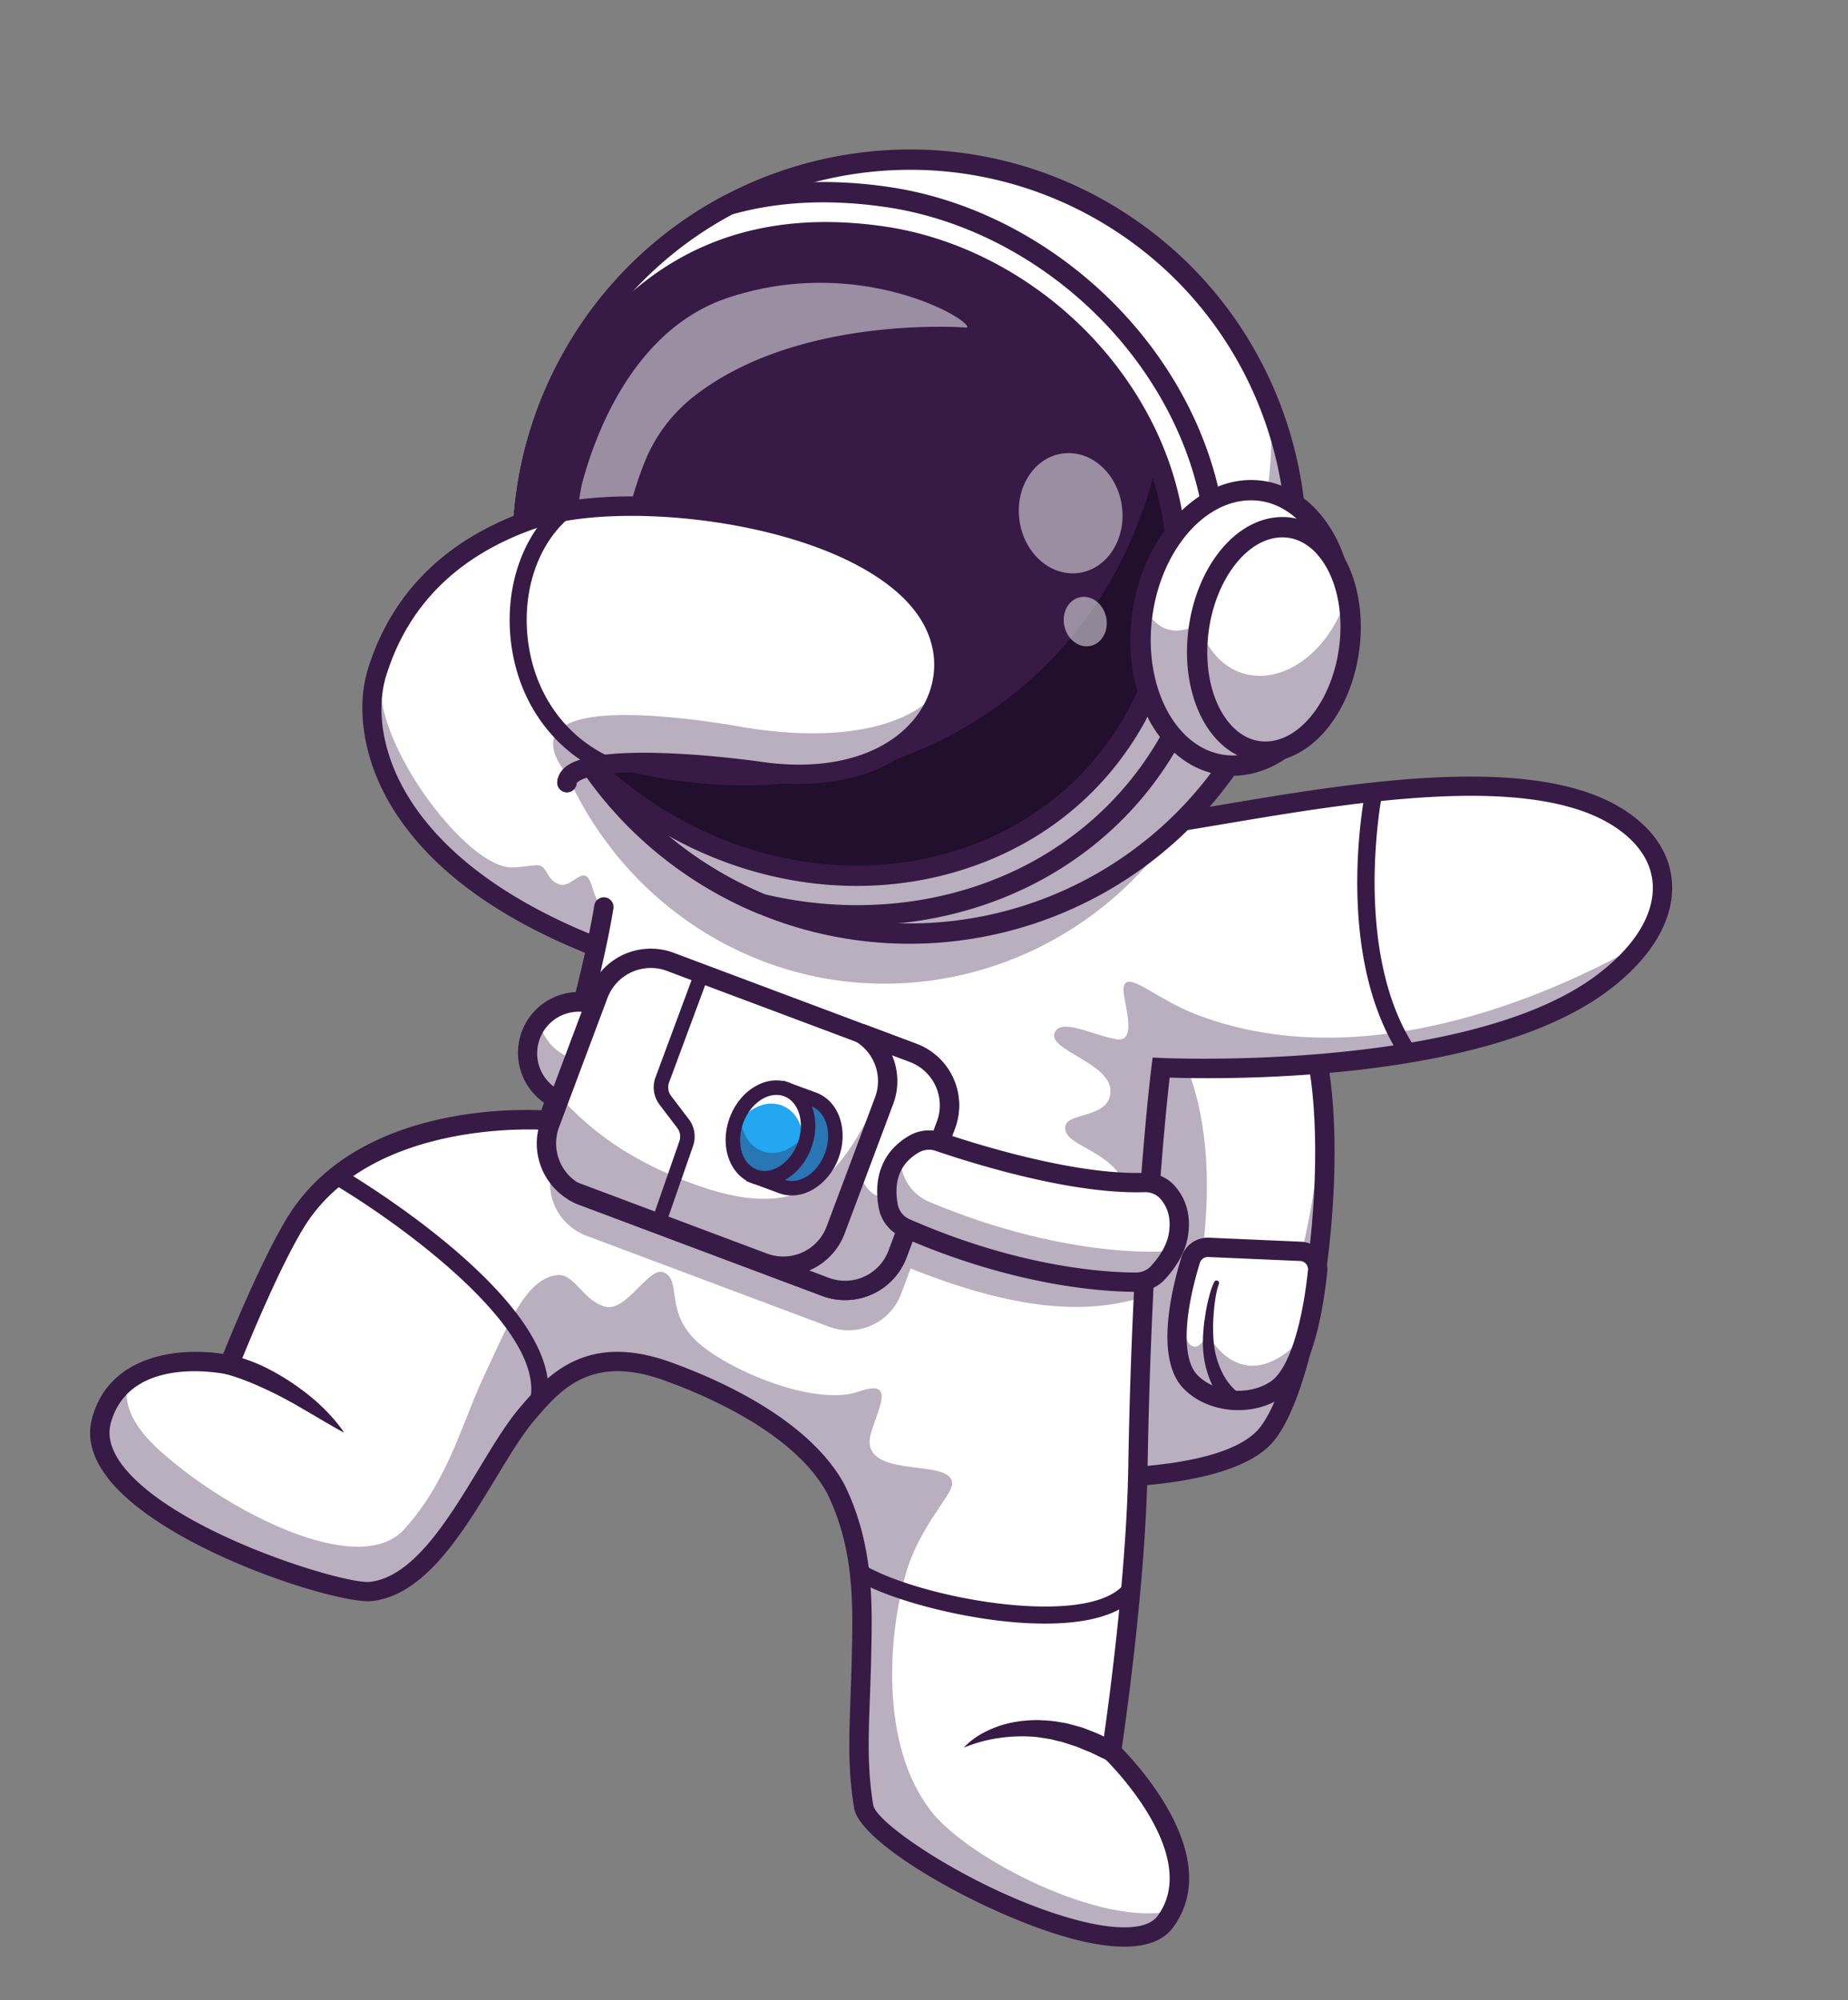 <svg xmlns="http://www.w3.org/2000/svg" width="146" height="158" fill="none"><rect width="100%" height="100%" fill="#808080" stroke="none"/><path fill="#fff" d="m84.164 73.69-.686 4.147-.35 2.112-6.037 36.424s2.507.271 5.898.363c.663.019 1.36.031 2.08.032 5.355.012 11.91-.538 14.61-3.043 4.038-3.744 6.491-23.623 3.953-31.83-1.162-3.761-8.623-6.042-13.964-7.214a88.023 88.023 0 0 0-1.7-.352c-2.242-.439-3.804-.639-3.804-.639Z"/><path fill="#371A45" d="m83.478 77.837-.35 2.112-4.793 28.922-1.244 7.502.152.016.098.009.092.008c.024.004.047.005.073.008l.03.003a4.768 4.768 0 0 0 .185.017 9.323 9.323 0 0 0 .341.031c.051.003.106.009.16.013l.172.014.23.019c.16.012.33.025.51.037.158.013.325.023.498.034.201.013.41.027.628.039.805.047 1.728.09 2.728.117.196.006.392.009.593.015l.426.007c.345.005.702.009 1.06.009 5.358.014 11.91-.538 14.61-3.043 3.326-3.083 5.578-17.106 4.85-26.545-.474 8.105-2.368 16.64-4.875 18.963-1.239 1.149-5.135-3.839-4.765-6.413.954-6.637.87-15.331-4.682-21.131-.144-.152-3.782-.107-6.727-.763Z" opacity=".35"/><path fill="#371A45" d="m76.205 117.046 7.327-44.205.73.092c.182.023 4.516.584 9.154 1.892 6.42 1.808 10.102 4.11 10.947 6.843 2.647 8.564.079 28.681-4.165 32.616-5.11 4.739-22.454 2.927-23.19 2.848l-.803-.086Zm8.592-42.499-6.819 41.142c3.472.299 17.155 1.21 21.183-2.524 1.714-1.59 3.365-6.999 4.204-13.777.863-6.948.685-13.566-.46-17.269-1.325-4.284-12.894-6.814-18.109-7.57v-.002Z"/><path fill="#fff" d="m102.741 98.838-7.252-.315a1.423 1.423 0 0 0-1.423 1.003c-.695 2.269-2.029 7.594.015 9.647 1.696 1.705 4.757 1.892 6.717.596 2.193-1.449 3.019-6.729 3.298-9.358a1.416 1.416 0 0 0-.337-1.08 1.426 1.426 0 0 0-1.018-.493Z"/><path fill="#371A45" d="M94.067 99.527c-.697 2.268-2.03 7.593.015 9.646 1.696 1.705 4.756 1.892 6.718.596 1.347-.893 2.179-3.233 2.684-5.514-.461 1.115-1.081 1.991-1.786 2.53-4.042 3.09-6.254-1.381-6.254-1.381s-.59.952-.97.965c-1.593.053-.687-4.806-.16-7.31a1.375 1.375 0 0 0-.247.468Z" opacity=".35"/><path fill="#371A45" d="M95.091 110.788a5.38 5.38 0 0 1-1.55-1.076c-2.258-2.268-1.098-7.495-.205-10.41a2.186 2.186 0 0 1 2.186-1.541l7.253.315a2.186 2.186 0 0 1 2.08 2.416c-.392 3.685-1.34 8.397-3.636 9.914-1.782 1.178-4.224 1.27-6.127.382Zm7.87-11.126a.66.66 0 0 0-.252-.061l-7.253-.315a.658.658 0 0 0-.662.463c-1.329 4.337-1.392 7.66-.172 8.883 1.399 1.407 4.035 1.634 5.755.497 1.361-.9 2.469-4.191 2.96-8.801a.665.665 0 0 0-.376-.67v.004Z"/><path fill="#371A45" d="M97.157 111.171a3.73 3.73 0 0 1-.56-.531 6.066 6.066 0 0 1-1.053-1.775 7.72 7.72 0 0 1-.507-2.593c-.01-.432.006-.863.048-1.293.029-.432.1-.839.164-1.257.064-.419.152-.831.257-1.241.054-.206.111-.41.178-.614.067-.211.15-.416.248-.615a.2.2 0 0 1 .112-.099.2.2 0 0 1 .254.113c.02.048.02.101.001.15l-.009.02c-.066.181-.12.367-.16.556-.046.196-.08.395-.113.594-.063.401-.105.805-.134 1.212-.028.406-.054.82-.042 1.218 0 .397.022.794.068 1.189.088.77.31 1.518.652 2.213a4.892 4.892 0 0 0 .97 1.334c.063.062.129.117.195.171.054.044.111.085.17.122a.68.68 0 0 1-.605 1.214.74.74 0 0 1-.097-.06l-.037-.028ZM92.835 79.656a67.025 67.025 0 0 1 2.69.01c.898.02 1.794.057 2.693.117.899.06 1.798.138 2.7.263.902.126 1.808.28 2.726.547a.762.762 0 0 1 .519.948.763.763 0 0 1-.997.503l-.007-.003c-.774-.287-1.617-.494-2.466-.672-.85-.179-1.72-.315-2.591-.436-.872-.12-1.751-.217-2.632-.299-.88-.081-1.765-.15-2.644-.193l-.004-.001a.394.394 0 0 1 .013-.787v.002Z"/><path fill="#fff" d="M56.982 65.57c-.038 2.079.263 4.297.188 5.368l-3.274 2.33-3.71 2.637a60.578 60.578 0 0 1-3.082-1.117c-17.453-6.862-18.617-17.38-17.347-21.56 2.514-8.272 9.231-11.132 12.209-12.182.483-.168.976-.31 1.475-.425 9.225-2.17 29.201 1.09 31.004 10.554 1.017 5.328-4.153 11.233-14.347 9.762-2.499-.362-3.07 2.026-3.116 4.633Z"/><path fill="#371A45" d="M57.076 68.445c.066 1.027.134 1.924.094 2.493l-6.983 4.965c-20.395-6.781-21.771-18.262-20.43-22.675a18.451 18.451 0 0 1 1.57-3.699c-.088.245-1.11 3.52-1.162 3.785-1 4.959 6.672 15.314 10.324 15.202.899-.026 1.657-.208 2.047-.166.71.077.613 1.099 1.592 1.483.897.352 1.67-1.076 2.254-.575.47.402.52 2.025 1.331 2.349l9.363-3.162Z" opacity=".35"/><path fill="#371A45" d="M43.797 74.206c-5.828-2.718-10.06-6.107-12.62-10.117-2.758-4.318-2.919-8.556-2.151-11.082 1.852-6.096 6.12-10.362 12.686-12.68 6.18-2.182 19.477-1.208 27.356 3.318 3.516 2.02 5.576 4.505 6.126 7.387.495 2.599-.336 5.255-2.28 7.289-2.796 2.925-7.508 4.153-12.928 3.37-5.816-.84-12.951-1.053-14.339.066-.064.052-.094.095-.096.112a.763.763 0 1 1-1.523-.106c.022-.32.155-.786.661-1.194 2.732-2.205 14.995-.464 15.516-.389 4.924.712 9.155-.35 11.606-2.914 1.599-1.672 2.286-3.84 1.882-5.949-.462-2.424-2.274-4.56-5.387-6.349-7.41-4.258-20.332-5.234-26.088-3.2-6.08 2.146-10.028 6.077-11.73 11.682-1.442 4.743.87 15.388 19.94 21.73a.764.764 0 0 1-.481 1.448 57.498 57.498 0 0 1-6.15-2.422Z"/><path fill="#fff" d="M129.767 74.496c-.82 1.14-1.955 2.262-3.405 3.316-10.595 7.695-34.63 6.518-34.63 6.518s-.532 4.131-1.033 11.686l-.035.535c-.15 2.322-.295 4.953-.422 7.873a423.2 423.2 0 0 0-.34 11.418c-.169 10.053-2.092 22.518-2.092 22.518s7.463 7.148 4.781 12.567c-.147.298-.32.583-.518.851-3.498 4.78-23.299-5.795-23.84-9.084-.648-3.937-.266-6.906-.16-12.385.077-4.058.119-8.265-2.038-12.7-2.58-4.714-9.017-7.756-13.367-9.316-6.254-2.241-8.972 1.003-10.978 3.336-3.342 3.882-6.88 13.44-12.371 14.077-3.002.348-23.257-6.392-21.3-13.51.4-1.448 1.161-2.458 2.094-3.156 3.068-2.301 7.995-1.23 7.995-1.23s2.92-7.431 5.215-11.198c5.662-9.312 19.972-8.12 19.972-8.12s.402-.97 1.374-4.262c1.203-4.066 1.97-7.278 2.436-9.441.442-2.065.61-3.183.61-3.183l.412-3.831.234-2.165 8.622-.04 32.625-.16a100.55 100.55 0 0 0 3.752-.543c10.417-1.68 26.999-5.162 34.573-.234 3.858 2.511 4.404 6.29 1.834 9.863Z"/><path fill="#371A45" d="M129.767 74.496c-.82 1.14-1.955 2.262-3.405 3.316-10.595 7.695-34.63 6.518-34.63 6.518s-.532 4.131-1.033 11.686l-1.569-.011c.659-5.305-5.481-5.114-4.941-7.131.272-1.018 3.637-.567 3.538-2.773-.1-2.206-5.12-3.199-4.377-4.595.573-1.07 2.934.238 4.82.577 1.888.34.422-3.263.608-4.13.289-1.355 2.505.963 5.869 2.23 13.8 5.206 29.303-2.347 35.12-5.687ZM92.592 150.926c-.148.298-.321.583-.518.851-3.498 4.78-23.3-5.795-23.84-9.084-.649-3.938-.266-6.906-.161-12.386.077-4.057.12-8.264-2.038-12.699-2.58-4.715-9.016-7.756-13.366-9.316-6.255-2.241-8.973 1.003-10.979 3.336-3.341 3.882-6.88 13.439-12.37 14.076-3.003.349-23.258-6.391-21.3-13.509.4-1.448 1.16-2.458 2.094-3.157-.373 1.356-.042 3.191 2.356 5.398 5.39 4.957 15.872 10.3 19.449 6.373 3.577-3.927 4.606-8.583 6.488-12.481 1.495-3.099 3.006-7.324 5.597-7.615 1.359-.154 1.976 1.912 3.719 2.474 1.743.562 3.513-3.18 4.7-2.691 1.464.601.067 3.023 2.596 5.428 2.282 2.171 9.292 5.26 12.889 3.973 3.434-1.229.732 2.544.795 4.031.119 2.865 6.657 1.242 6.516 3.311-.065.951-2.616 3.381-3.676 7.125-1.327 4.68-2.09 13.387 2 18.673 2.904 3.756 13.507 9.22 19.049 7.889Z" opacity=".35"/><path fill="#371A45" d="M17.202 122.791c-3.336-1.556-6.52-3.509-8.376-5.673-1.483-1.732-2.004-3.456-1.543-5.127 1.407-5.112 7.055-5.57 10.348-5.048.744-1.844 3.09-7.526 5.039-10.73 5.248-8.628 17.274-8.64 20.103-8.517.203-.578.58-1.71 1.162-3.683 2.305-7.796 3.014-12.471 3.021-12.518a.764.764 0 0 1 1.51.225c-.028.193-.728 4.815-3.067 12.725-.973 3.292-1.383 4.297-1.4 4.338l-.213.516-.556-.046c-.138-.012-13.908-1.038-19.256 7.754-2.23 3.665-5.127 11.007-5.156 11.081l-.238.604-.635-.137c-.312-.068-7.696-1.589-9.19 3.841-.317 1.153.097 2.407 1.23 3.728 4.43 5.164 17.347 9.043 19.245 8.822 3.442-.399 6.201-4.958 8.637-8.98 1.122-1.854 2.18-3.602 3.245-4.836l.051-.06c2.019-2.347 5.07-5.894 11.765-3.495 3.944 1.414 10.979 4.549 13.778 9.668l.016.032c2.275 4.672 2.19 9.121 2.116 13.047-.027 1.421-.074 2.693-.115 3.814-.118 3.244-.204 5.587.264 8.433.268 1.629 9.138 7.431 16.65 9.228 3.007.717 5.075.551 5.822-.47 3.574-4.883-4.1-12.344-4.176-12.417l-.286-.275.06-.393c.02-.124 1.917-12.527 2.082-22.414.33-19.708 1.821-31.48 1.836-31.597l.09-.7.705.034c.238.012 23.889 1.075 34.144-6.374 3.07-2.23 4.727-4.784 4.666-7.19-.047-1.821-1.106-3.456-3.063-4.729-6.566-4.27-20.53-1.92-30.727-.202-2.62.441-5.096.858-7.09 1.098a.763.763 0 1 1-.182-1.516c1.958-.236 4.417-.65 7.02-1.087 10.444-1.76 24.749-4.169 31.812.427 2.397 1.56 3.696 3.623 3.754 5.968.073 2.923-1.805 5.93-5.294 8.466-9.787 7.108-30.25 6.827-34.403 6.69-.318 2.783-1.458 13.813-1.742 30.735-.151 9.004-1.72 20.049-2.043 22.236 1.499 1.53 8.028 8.725 4.067 14.139-1.166 1.594-3.659 1.948-7.407 1.052-6.61-1.578-17.31-7.466-17.803-10.465-.493-2.998-.405-5.403-.285-8.736.041-1.116.087-2.38.114-3.788.071-3.749.152-7.997-1.953-12.333-2.563-4.667-9.209-7.608-12.946-8.948-5.707-2.045-8.14.781-10.09 3.054l-.052.06c-.98 1.139-2.007 2.835-3.095 4.632-2.617 4.322-5.583 9.22-9.767 9.706-1.552.183-7.058-1.27-12.203-3.669Z"/><path fill="#371A45" d="M93.643 64.257c-5.562 8.995-15.164 13.794-24.814 13.42a26.908 26.908 0 0 1-9.494-2.136 27.255 27.255 0 0 1-5.153-2.882c-.013-.006-.02-.015-.032-.023a27.747 27.747 0 0 1-5.74-5.468 28.552 28.552 0 0 1-4.525-8.295 29.503 29.503 0 0 1-.16-18.862c9.225-2.17 29.202 1.09 31.004 10.553 1.018 5.328-4.153 11.233-14.347 9.762-2.497-.361-3.069 2.026-3.114 4.633l32.625-.16a97.275 97.275 0 0 0 3.75-.542Z" opacity=".35"/><path fill="#fff" d="M43.145 53.583a30.381 30.381 0 0 0 8.714 12.68 30.848 30.848 0 0 0 12.172 6.453 30.253 30.253 0 0 0 6.534.996c10.686.449 21.296-4.729 27.317-14.48 8.871-14.359 4.42-33.19-9.937-42.06A30.51 30.51 0 0 0 75.343 12.8a30.716 30.716 0 0 0-14.964 2.06 30.538 30.538 0 0 0-14.496 12.252c-5.105 8.26-5.8 17.997-2.738 26.47Z"/><path fill="#371A45" d="M58.95 70.955a30.934 30.934 0 0 1-3.175-1.713c-.51-.32-.957-.613-1.364-.897a30.574 30.574 0 0 1-11.34-14.734c-3.202-8.863-2.202-18.536 2.743-26.54a30.618 30.618 0 0 1 14.533-12.287 30.808 30.808 0 0 1 15.002-2.062c.95.109 1.912.265 2.857.465.377.077.724.157 1.06.244a30.569 30.569 0 0 1 8.72 3.673c14.373 8.882 18.842 27.8 9.963 42.172-5.817 9.421-16.312 14.983-27.389 14.517a30.462 30.462 0 0 1-10.439-2.324 28.035 28.035 0 0 1-1.171-.514Zm-15.729-17.4a30.403 30.403 0 0 0 12.64 15.55 30.41 30.41 0 0 0 12.957 4.403c.58.057 1.167.099 1.749.122 11.019.464 21.458-5.07 27.244-14.44 8.833-14.298 4.387-33.116-9.91-41.95a30.41 30.41 0 0 0-9.728-3.899c-.94-.199-1.896-.354-2.843-.461a30.651 30.651 0 0 0-14.923 2.052 30.459 30.459 0 0 0-14.458 12.22c-4.92 7.962-5.914 17.585-2.728 26.4v.003Z"/><path fill="#371A45" d="M97.88 59.233c-6.02 9.75-16.63 14.928-27.318 14.48a31.173 31.173 0 0 1-1.752-.124 30.613 30.613 0 0 1-12.993-4.415 31.36 31.36 0 0 1-3.96-2.91 30.374 30.374 0 0 1-8.713-12.68 30.756 30.756 0 0 1-1.75-8.207 30.51 30.51 0 0 0 11.064 14.035 30.474 30.474 0 0 0 16.106 5.434c10.686.45 21.297-4.729 27.318-14.48a30.412 30.412 0 0 0 4.481-18.266c3.347 8.623 2.753 18.658-2.484 27.133Z" opacity=".35"/><path fill="#371A45" d="M58.72 71.446a31.437 31.437 0 0 1-3.229-1.744 31.627 31.627 0 0 1-4.04-2.967 31.115 31.115 0 0 1-8.891-12.94c-3.259-9.02-2.241-18.864 2.791-27.01a31.157 31.157 0 0 1 16.793-13.232 31.342 31.342 0 0 1 13.266-1.367c.968.11 1.947.269 2.908.472a31.107 31.107 0 0 1 9.95 3.987c14.628 9.038 19.177 28.29 10.14 42.917-5.92 9.587-16.6 15.248-27.872 14.774a31.021 31.021 0 0 1-11.815-2.89ZM43.73 53.37a29.866 29.866 0 0 0 12.42 15.276 30.124 30.124 0 0 0 8.04 3.469 29.743 29.743 0 0 0 6.4.976c10.822.454 21.077-4.98 26.76-14.185 8.678-14.042 4.309-32.528-9.735-41.205a29.856 29.856 0 0 0-12.345-4.283 30.115 30.115 0 0 0-14.659 2.017A29.909 29.909 0 0 0 46.41 27.439c-4.832 7.821-5.809 17.273-2.68 25.932Z"/><path fill="#371A45" d="M58.645 71.61a31.584 31.584 0 0 1-7.312-4.738 31.296 31.296 0 0 1-8.943-13.017c-3.277-9.07-2.254-18.971 2.808-27.164A31.336 31.336 0 0 1 62.09 13.378a31.529 31.529 0 0 1 13.34-1.374 31.557 31.557 0 0 1 4.017.724 31.273 31.273 0 0 1 8.916 3.761c14.713 9.09 19.287 28.455 10.199 43.166-5.954 9.642-16.696 15.336-28.034 14.86a31.178 31.178 0 0 1-11.883-2.906ZM43.9 53.31a29.689 29.689 0 0 0 12.344 15.183 29.89 29.89 0 0 0 4.214 2.164 29.55 29.55 0 0 0 10.14 2.256c10.757.452 20.95-4.95 26.599-14.1 8.623-13.957 4.28-32.332-9.676-40.956a29.708 29.708 0 0 0-12.27-4.259 29.92 29.92 0 0 0-14.571 2.004 29.727 29.727 0 0 0-14.116 11.932C41.761 35.307 40.791 44.7 43.9 53.309v.001Z"/><path fill="#371A45" d="M46.729 60.546c15.838 15.04 41.251 9.852 45.741-11.308 3.055-14.398-8.683-28.505-22.699-30.554-10.2-1.49-20.813 1.515-27.456 16.715 0 0-1.901 7.182-.654 12.343 1.246 5.162 3.328 9.972 3.328 9.972l1.74 2.832Z"/><path fill="#220F2D" d="M92.47 49.236c-4.49 21.161-29.904 26.35-45.742 11.31l-.351-.575c18.956 6.413 40.125-2.321 45.064-23.633 1.506 4.041 1.97 8.455 1.029 12.898Z"/><path fill="#371A45" d="M58.645 71.61a31.573 31.573 0 0 1-7.312-4.738 31.297 31.297 0 0 1-8.943-13.017c-3.277-9.07-2.254-18.971 2.808-27.164a31.293 31.293 0 0 1 11.955-11.21l.074-.038.08-.024c3.883-1.117 8.227-1.337 12.913-.651 8.347 1.217 16.347 6.281 21.402 13.54 4.644 6.672 6.343 14.398 4.78 21.763-1.701 8.002-6.041 14.404-12.556 18.512-6.81 4.296-15.516 5.605-23.883 3.592l-.12-.04a28.778 28.778 0 0 1-1.198-.526ZM43.9 53.31a29.689 29.689 0 0 0 12.344 15.183 29.907 29.907 0 0 0 4.155 2.136c7.93 1.892 16.16.651 22.59-3.404 6.14-3.872 10.235-9.92 11.842-17.49 1.471-6.922-.137-14.207-4.525-20.51-4.805-6.9-12.4-11.711-20.317-12.869-4.426-.647-8.515-.45-12.158.583a29.69 29.69 0 0 0-11.266 10.594C41.762 35.307 40.79 44.701 43.9 53.31v.001Z"/><path fill="#371A45" d="M54.898 67.089a32.842 32.842 0 0 1-8.722-5.961l-.077-.073-1.843-3.026c-.086-.199-2.125-4.932-3.373-10.1-1.28-5.297.579-12.436.659-12.737l.04-.116c5.813-13.3 15.337-19.083 28.306-17.187 7.45 1.088 14.59 5.605 19.101 12.082 4.146 5.955 5.662 12.856 4.266 19.432-2.014 9.493-8.325 16.539-17.314 19.33-6.883 2.137-14.366 1.47-21.043-1.644Zm-7.54-7.053c7.819 7.378 18.58 10.123 28.108 7.164 8.417-2.612 14.33-9.222 16.22-18.131 1.302-6.137-.123-12.594-4.014-18.18-4.261-6.12-10.996-10.387-18.016-11.413C57.51 17.7 48.57 23.146 43.08 35.659c-.172.68-1.762 7.23-.636 11.893 1.148 4.752 3.041 9.264 3.265 9.789l1.65 2.695Z"/><path fill="#fff" d="M102.333 58.295c-1.494 1.433-3.3 2.25-5.179 2.172-4.391-.185-7.519-5.202-6.987-11.206.044-.494.111-.98.2-1.455.993-5.295 4.688-9.255 8.718-9.085 4.391.184 7.521 5.2 6.988 11.205-.304 3.436-1.742 6.452-3.74 8.37Z"/><path fill="#371A45" d="M102.333 58.295c-1.495 1.433-3.3 2.25-5.179 2.172-4.391-.185-7.52-5.202-6.987-11.206.044-.494.111-.98.2-1.455.52 1.168 1.859 3.046 4.728 1.272l4.289 1.849s2.387 3.387 2.949 7.368Z" opacity=".35"/><path fill="#371A45" d="M94.577 60.648c-.924-.43-1.775-1.08-2.521-1.93-2.04-2.325-3.02-5.797-2.689-9.529.57-6.415 4.944-11.471 9.75-11.27 1.921.08 3.673.962 5.066 2.55 2.04 2.324 3.019 5.797 2.689 9.529-.57 6.416-4.944 11.471-9.75 11.27a6.64 6.64 0 0 1-2.545-.62Zm6.407-20.652a5.047 5.047 0 0 0-1.932-.473c-3.964-.165-7.59 4.236-8.085 9.809-.287 3.248.57 6.361 2.296 8.328 1.098 1.25 2.455 1.943 3.927 2.006 3.964.164 7.591-4.236 8.085-9.81.286-3.248-.573-6.362-2.298-8.328-.595-.68-1.268-1.194-1.993-1.532Z"/><path fill="#fff" d="M99.071 59.275c3.519.623 7.049-2.695 7.884-7.412.835-4.717-1.341-9.046-4.859-9.67-3.52-.622-7.05 2.697-7.884 7.413-.835 4.718 1.34 9.046 4.86 9.67Z"/><path fill="#371A45" d="M97.841 58.968a5.392 5.392 0 0 1-.641-.354c-3.138-2.02-4.178-7.198-2.319-11.544 1.041-2.433 2.801-4.185 4.83-4.807 1.493-.457 2.969-.258 4.267.578 3.137 2.02 4.178 7.198 2.318 11.544-1.041 2.433-2.801 4.185-4.829 4.806-1.252.384-2.494.305-3.626-.223Zm5.427-16.328c-1.096-.511-2.296-.588-3.508-.216-1.98.607-3.703 2.324-4.723 4.713-1.828 4.273-.816 9.359 2.255 11.336 1.258.808 2.682 1.003 4.127.56 1.981-.608 3.703-2.326 4.724-4.714 1.828-4.274.816-9.36-2.256-11.337a5.208 5.208 0 0 0-.619-.342Z"/><path fill="#371A45" d="M94.176 53.847c-.259-1.623-.073-3.322.454-4.887.9 3.65 3.995 5.382 7.187 3.886 2.064-.967 3.693-3.06 4.506-5.482.058.23.105.47.144.716.656 4.133-1.565 8.774-4.958 10.366-3.394 1.593-6.678-.468-7.333-4.6Z" opacity=".35"/><path fill="#371A45" d="M97.883 59.71c-.687-.32-1.322-.804-1.882-1.44-1.649-1.871-2.459-4.878-2.165-8.042.5-5.392 3.862-9.514 7.655-9.386 1.43.049 2.742.705 3.793 1.899 1.649 1.871 2.459 4.878 2.166 8.043-.5 5.391-3.862 9.514-7.655 9.385a4.891 4.891 0 0 1-1.912-.459Zm4.839-16.952a3.294 3.294 0 0 0-1.286-.311c-2.896-.099-5.589 3.459-6.003 7.93-.254 2.732.407 5.286 1.771 6.834.753.853 1.667 1.322 2.644 1.355 2.896.098 5.589-3.459 6.003-7.93.253-2.732-.407-5.286-1.771-6.834a4.163 4.163 0 0 0-1.358-1.044Z"/><path fill="#fff" d="M76.392 25.878s-13.233-1.08-21.547 5.413a12.509 12.509 0 0 0-3.94 5.27c-1.08 2.73-1.425 4.77-1.66 6.577-.71 5.498-.013 8.207-.013 8.207-2.751-3.308-4.087-6.834-3.54-11.418a20.745 20.745 0 0 1 .286-1.715l.003-.006c.318-1.2.708-2.379 1.167-3.532 1.628-4.084 4.737-9.281 10.365-11.155 10.522-3.501 19.405 1.843 18.879 2.359ZM85.219 45.255c2.236-.299 3.766-2.653 3.418-5.259-.348-2.606-2.443-4.476-4.68-4.177-2.235.299-3.766 2.653-3.418 5.26.348 2.605 2.443 4.475 4.68 4.176ZM86.163 51.016c.91-.201 1.457-1.223 1.223-2.283-.234-1.06-1.161-1.757-2.071-1.556-.91.201-1.457 1.224-1.223 2.284.234 1.06 1.161 1.756 2.071 1.555Z" opacity=".5"/><path fill="#fff" d="M44.022 86.822a4.045 4.045 0 1 0 3.42-7.332 4.045 4.045 0 0 0-3.42 7.332Z"/><path fill="#371A45" d="M41.796 82.226a4.046 4.046 0 1 0 7.873 1.86c.139-.582.146-1.188.02-1.773a4.045 4.045 0 0 1-7.118-1.681 3.995 3.995 0 0 0-.775 1.594Z" opacity=".35"/><path fill="#371A45" d="M43.698 87.514a4.816 4.816 0 0 1-2.646-5.463 4.805 4.805 0 1 1 2.646 5.463Zm-1.16-5.112a3.283 3.283 0 1 0 6.39 1.507 3.283 3.283 0 0 0-6.39-1.508Z"/><path fill="#fff" d="m46.033 94.453 19.192 7.195a4.427 4.427 0 0 0 5.682-2.584l3.829-10.213c.746-1.991-.053-4.198-1.79-5.288a4.314 4.314 0 0 0-.794-.394l-19.19-7.194a4.42 4.42 0 0 0-5.68 2.584l-3.035 8.088-.797 2.124c-.854 2.274.312 4.83 2.583 5.682Z"/><path fill="#fff" d="M91.177 93.358s2.48 1.097 1.9 4.279c-.37 2.028-2.35 3.614-2.35 3.614s-8.549.653-20.186-4.703c0 0-2.17-4.956 2.759-6.672 0 0 10.997 4.044 17.877 3.482Z"/><path fill="#fff" d="m46.033 94.453 19.192 7.195a4.427 4.427 0 0 0 5.682-2.584l3.829-10.213c.746-1.991-.053-4.198-1.79-5.288a4.314 4.314 0 0 0-.794-.394l-19.19-7.194a4.42 4.42 0 0 0-5.68 2.584l-3.035 8.088-.797 2.124c-.854 2.274.312 4.83 2.583 5.682Z"/><path fill="#fff" d="M91.177 93.358s2.48 1.097 1.9 4.279c-.37 2.028-2.35 3.614-2.35 3.614s-8.549.653-20.186-4.703c0 0-2.17-4.956 2.759-6.672 0 0 10.997 4.044 17.877 3.482Z"/><path fill="#371A45" d="M71.187 102.211a4.43 4.43 0 0 1-5.683 2.584L46.313 97.6a4.427 4.427 0 0 1-2.584-5.684l.798-2.122 3.034-8.09a4.421 4.421 0 0 1 5.68-2.582l19.19 7.194c.278.103.544.234.794.392 1.736 1.092 2.536 3.298 1.789 5.289l-.506 1.349c2.666.906 10.51 3.383 16.156 3.202-.15 2.322-.205 2.996-.332 5.916-3.105.869-8.08 1.847-18.39-2.271l-.755 2.018Z" opacity=".35"/><path fill="#fff" d="m46.033 94.453 19.192 7.195a4.427 4.427 0 0 0 5.682-2.584l3.829-10.213c.746-1.991-.053-4.198-1.79-5.288a4.314 4.314 0 0 0-.794-.394l-19.19-7.194a4.42 4.42 0 0 0-5.68 2.584l-3.035 8.088-.797 2.124c-.854 2.274.312 4.83 2.583 5.682Z"/><path fill="#371A45" d="m46.033 94.453 19.192 7.195a4.427 4.427 0 0 0 5.682-2.584l3.829-10.213c.746-1.991-.053-4.198-1.79-5.288-1.36.315-2.227.519-2.227.519-4.006 7.848-5.925 14.06-18.33 8.448-4.276-1.935-6.729-4.327-8.142-5.883l-.797 2.124c-.854 2.274.312 4.83 2.583 5.682Z" opacity=".35"/><path fill="#371A45" d="M45.391 95.011a5.184 5.184 0 0 1-2.656-6.508l3.83-10.214a5.181 5.181 0 0 1 6.663-3.03l19.191 7.195a5.19 5.19 0 0 1 3.031 6.663L71.62 99.33a5.18 5.18 0 0 1-6.662 3.031l-19.191-7.195c-.13-.047-.254-.099-.376-.156Zm26.756-11.017a3.59 3.59 0 0 0-.263-.11l-19.191-7.195a3.654 3.654 0 0 0-4.699 2.136l-3.83 10.214a3.664 3.664 0 0 0 2.137 4.7l19.19 7.194a3.655 3.655 0 0 0 4.7-2.136l3.828-10.215a3.655 3.655 0 0 0-1.872-4.588Z"/><path fill="#fff" d="M45.291 94.088c.234.148.483.27.742.365l19.192 7.195a4.43 4.43 0 0 0 4.67-1.019c.446-.443.79-.977 1.009-1.566l1.703-4.536.562-1.497 1.566-4.179a4.425 4.425 0 0 0-2.584-5.682l-4.147-1.553a4.425 4.425 0 0 1 1.848 5.319l-2.067 5.517-1.763 4.698c-.852 2.272-3.41 3.436-5.68 2.584L45.29 94.09Z"/><path fill="#371A45" d="M45.29 94.088c.235.148.484.27.743.365l19.192 7.195a4.422 4.422 0 0 0 5.679-2.585l2.264-6.033c-.882.885-2.24 1.868-3.679 1.486-.79-.208-1.334-1.037-1.704-2.064l-1.763 4.699c-.852 2.271-3.41 3.436-5.681 2.584l-15.05-5.647Z" opacity=".35"/><path fill="#371A45" d="M45.4 95.015a4.861 4.861 0 0 1-.515-.278l.671-1.363 15.052 5.644a3.66 3.66 0 0 0 4.697-2.136l3.83-10.215a3.653 3.653 0 0 0-1.527-4.4l.664-1.368 4.146 1.553a5.19 5.19 0 0 1 3.03 6.666l-3.83 10.213a5.188 5.188 0 0 1-6.663 3.032l-19.192-7.196a4.76 4.76 0 0 1-.364-.152Zm25.077-11.66a5.167 5.167 0 0 1 .088 3.849l-3.83 10.214a5.138 5.138 0 0 1-2.706 2.891l-.093.041 1.556.584a3.664 3.664 0 0 0 4.697-2.138l3.83-10.214a3.663 3.663 0 0 0-2.136-4.7l-1.406-.526Z"/><path fill="#22A7F0" d="M60.339 89.289c-.14.38-.733 3.63-.733 3.63l2.155.794c1.485.547 3.255-.547 3.954-2.444.699-1.897.061-3.877-1.424-4.424l-2.155-.794s-1.57 2.622-1.797 3.238Z"/><path fill="#371A45" d="M60.339 89.289c-.14.38-.733 3.63-.733 3.63l2.155.794c1.485.547 3.255-.547 3.954-2.444.699-1.897.061-3.877-1.424-4.424l-2.155-.794s-1.57 2.622-1.797 3.238Z" opacity=".35"/><path fill="#371A45" d="m58.956 93.29.086-.474c.143-.776.612-3.33.76-3.725.238-.648 1.679-3.061 1.842-3.334l.244-.407 2.602.958c.888.327 1.554 1.061 1.878 2.068.308.957.266 2.056-.115 3.091-.807 2.19-2.91 3.439-4.689 2.784l-2.608-.962Zm1.922-3.803c-.073.211-.357 1.645-.62 3.062l1.704.628c1.186.437 2.63-.507 3.218-2.104.294-.798.329-1.63.1-2.345-.214-.665-.636-1.143-1.183-1.345l-1.71-.63c-.596 1.005-1.377 2.371-1.511 2.733l.002.001Z"/><path fill="#22A7F0" d="M59.611 92.917c1.485.547 3.255-.547 3.954-2.444.698-1.896.06-3.877-1.424-4.424-1.485-.547-3.255.547-3.953 2.444-.699 1.897-.062 3.877 1.423 4.424Z"/><path fill="#371A45" d="M63.559 90.476c-.698 1.896-2.468 2.99-3.953 2.444-1.485-.547-2.124-2.53-1.423-4.427.092-.251.206-.494.34-.724-.097 1.443.545 2.733 1.698 3.157 1.283.472 2.78-.279 3.612-1.718-.031.433-.123.86-.274 1.268Z" opacity=".35"/><path fill="#fff" d="M63.559 90.476c-.046.127-.1.252-.16.375.254-1.595-.395-3.08-1.651-3.544-1.384-.508-3.017.406-3.795 2.07.047-.3.124-.597.23-.883.697-1.895 2.468-2.99 3.952-2.444 1.485.547 2.122 2.528 1.424 4.426Z"/><path fill="#371A45" d="M59.19 93.365c-1.624-.757-2.318-2.97-1.545-5.068.384-1.036 1.063-1.899 1.918-2.427.9-.557 1.884-.683 2.77-.356 1.781.655 2.57 2.97 1.763 5.159-.382 1.037-1.063 1.899-1.918 2.427-.9.557-1.883.683-2.77.356a2.77 2.77 0 0 1-.217-.09Zm-.47-4.673c-.59 1.598-.1 3.25 1.084 3.69.55.202 1.179.111 1.772-.256.639-.395 1.152-1.05 1.446-1.849.588-1.597.098-3.253-1.084-3.689-.55-.202-1.18-.112-1.773.256-.639.395-1.152 1.05-1.446 1.848ZM51.785 97.134a.573.573 0 0 1-.299-.706l2.187-6.284a1.127 1.127 0 0 0-.168-1.055l-1.39-1.826a2.264 2.264 0 0 1-.326-2.17l3.11-8.383a.572.572 0 1 1 1.073.398l-3.11 8.382a1.127 1.127 0 0 0 .161 1.078l1.39 1.826a2.27 2.27 0 0 1 .34 2.126l-2.188 6.283a.573.573 0 0 1-.78.331Z"/><path fill="#fff" d="M91.177 93.358s2.48 1.097 1.9 4.279c-.37 2.028-2.35 3.614-2.35 3.614s-8.549.653-20.186-4.703c0 0-2.17-4.956 2.759-6.672 0 0 10.997 4.044 17.877 3.482Z"/><path fill="#371A45" d="M90.728 101.252s-8.548.653-20.187-4.703c0 0-1.415-3.231.634-5.38l-.005.047c-.152 1.589.771 3.093 2.243 3.712 10.715 4.5 18.397 3.914 18.397 3.914a8.36 8.36 0 0 0 1.294-1.373 2.377 2.377 0 0 1-.029.168c-.37 2.028-2.347 3.615-2.347 3.615Z" opacity=".35"/><path fill="#371A45" d="M71.174 97.669a3.116 3.116 0 0 1-1.75-2.256c-.468-2.524.39-4.555 2.423-5.718a3.123 3.123 0 0 1 2.56-.242c2.324.793 10.343 3.365 15.959 3.185.924-.03 1.799.329 2.4.986.693.754 1.439 2.086 1.062 4.148-.25 1.37-1.107 2.532-1.782 3.267a3.117 3.117 0 0 1-2.3.998c-2.591-.004-9.581-.435-18.503-4.339l-.07-.03Zm20-3.353a1.67 1.67 0 0 0-.76-.151c-5.714.183-13.443-2.223-16.5-3.266a1.595 1.595 0 0 0-1.308.12c-1.466.84-2.03 2.223-1.68 4.115a1.594 1.594 0 0 0 .929 1.166c8.658 3.79 15.397 4.209 17.893 4.211a1.584 1.584 0 0 0 1.176-.503c.538-.587 1.22-1.498 1.404-2.508.212-1.16-.02-2.117-.685-2.843a1.48 1.48 0 0 0-.47-.34h.001Z"/><path fill="#fff" d="M44.79 61.816c.167-2.412 10.816-1.529 15.306-.88 10.195 1.472 15.364-4.431 14.348-9.761-1.907-10.006-24.128-13.076-32.478-10.128-2.978 1.051-9.698 3.91-12.21 12.182"/><path fill="#371A45" d="M60.096 60.937c-4.192-.608-13.748-1.417-15.139.44-5.653-6.905 9.273-4.72 13.538-3.98 8.406 1.455 13.977-.275 15.87-3.19-1.04 4.267-6.002 7.923-14.269 6.73ZM45.706 62.23l-.84-.702a.747.747 0 0 1 .09-.149c.232.3.482.584.75.851Z" opacity=".35"/><path fill="#371A45" d="M44.467 62.508a.763.763 0 0 1-.44-.745c.023-.32.156-.786.662-1.194 2.732-2.205 14.995-.464 15.516-.389 4.924.712 9.155-.35 11.606-2.914 1.599-1.672 2.285-3.84 1.882-5.949-.462-2.424-2.274-4.56-5.387-6.349-7.41-4.258-20.332-5.234-26.088-3.2-6.08 2.146-10.028 6.077-11.73 11.682a.764.764 0 0 1-1.462-.444c1.852-6.096 6.12-10.363 12.686-12.68 6.181-2.182 19.477-1.209 27.356 3.318 3.516 2.02 5.576 4.505 6.127 7.387.495 2.598-.336 5.255-2.28 7.288-2.797 2.925-7.509 4.154-12.928 3.371-5.816-.84-12.952-1.054-14.34.066-.064.052-.093.095-.096.112a.763.763 0 0 1-1.084.64ZM110.975 83.782a.67.67 0 0 1-.274-.236c-5.376-8.062-2.932-20.584-2.825-21.114a.674.674 0 0 1 1.32.266c-.025.124-2.438 12.509 2.625 20.1a.677.677 0 0 1-.05.813.672.672 0 0 1-.796.17Z"/><path fill="#371A45" d="m47.544 60.983-.004-.002c-3.933-1.868-6.54-5.541-7.146-10.076-.582-4.35.826-8.569 3.67-11.012a.673.673 0 1 1 .877 1.022c-2.503 2.148-3.734 5.908-3.212 9.811.545 4.075 2.873 7.37 6.388 9.039a.673.673 0 1 1-.573 1.218ZM42.275 111.246a.675.675 0 0 1-.376-.74c1.133-5.787-10.899-14.25-15.63-17.025a.672.672 0 0 1-.066-1.117.674.674 0 0 1 .747-.045c.729.427 17.819 10.538 16.272 18.444a.675.675 0 0 1-.946.481l-.001.002ZM68.627 125.317a12.275 12.275 0 0 1-1.072-.56.671.671 0 0 1 .179-1.231.674.674 0 0 1 .51.074c4.513 2.679 17.73 5.042 20.572 1.513a.664.664 0 0 1 .452-.247.684.684 0 0 1 .663.347.672.672 0 0 1-.066.745c-2.15 2.669-7.776 2.433-10.938 2.054-3.757-.45-7.764-1.512-10.3-2.695ZM18.246 107.058c.156.027.261.05.384.08a9.079 9.079 0 0 1 1.02.31c.437.159.865.339 1.283.541.824.405 1.617.872 2.37 1.397.747.523 1.466 1.079 2.117 1.712.17.15.325.316.48.482.155.166.31.329.46.499.296.345.575.705.834 1.079-.412-.204-.8-.43-1.18-.657-.394-.215-.765-.448-1.146-.669l-1.134-.659c-.19-.106-.372-.223-.562-.327l-.57-.311a30.522 30.522 0 0 0-2.315-1.121 21.276 21.276 0 0 0-1.174-.473c-.197-.075-.393-.139-.588-.207l-.29-.093c-.09-.029-.2-.06-.261-.077l-.059-.016a.765.765 0 0 1-.525-.899.763.763 0 0 1 .86-.587l-.004-.004ZM76.149 138.04c.71-.781 1.676-1.314 2.686-1.674 1.018-.367 2.11-.502 3.198-.506.541.031 1.09.048 1.623.153.267.048.542.077.802.152l.784.214c.267.066.516.169.767.267s.503.197.751.301c.489.228.956.49 1.424.747a.762.762 0 0 1-.674 1.364l-.073-.034c-.447-.2-.882-.423-1.322-.63a26.504 26.504 0 0 1-.674-.272c-.22-.1-.448-.185-.679-.254l-.687-.226a2.777 2.777 0 0 0-.349-.092l-.35-.084c-.465-.138-.943-.172-1.42-.26a12.594 12.594 0 0 0-2.897.054c-1 .131-1.979.393-2.91.78Z"/></svg>